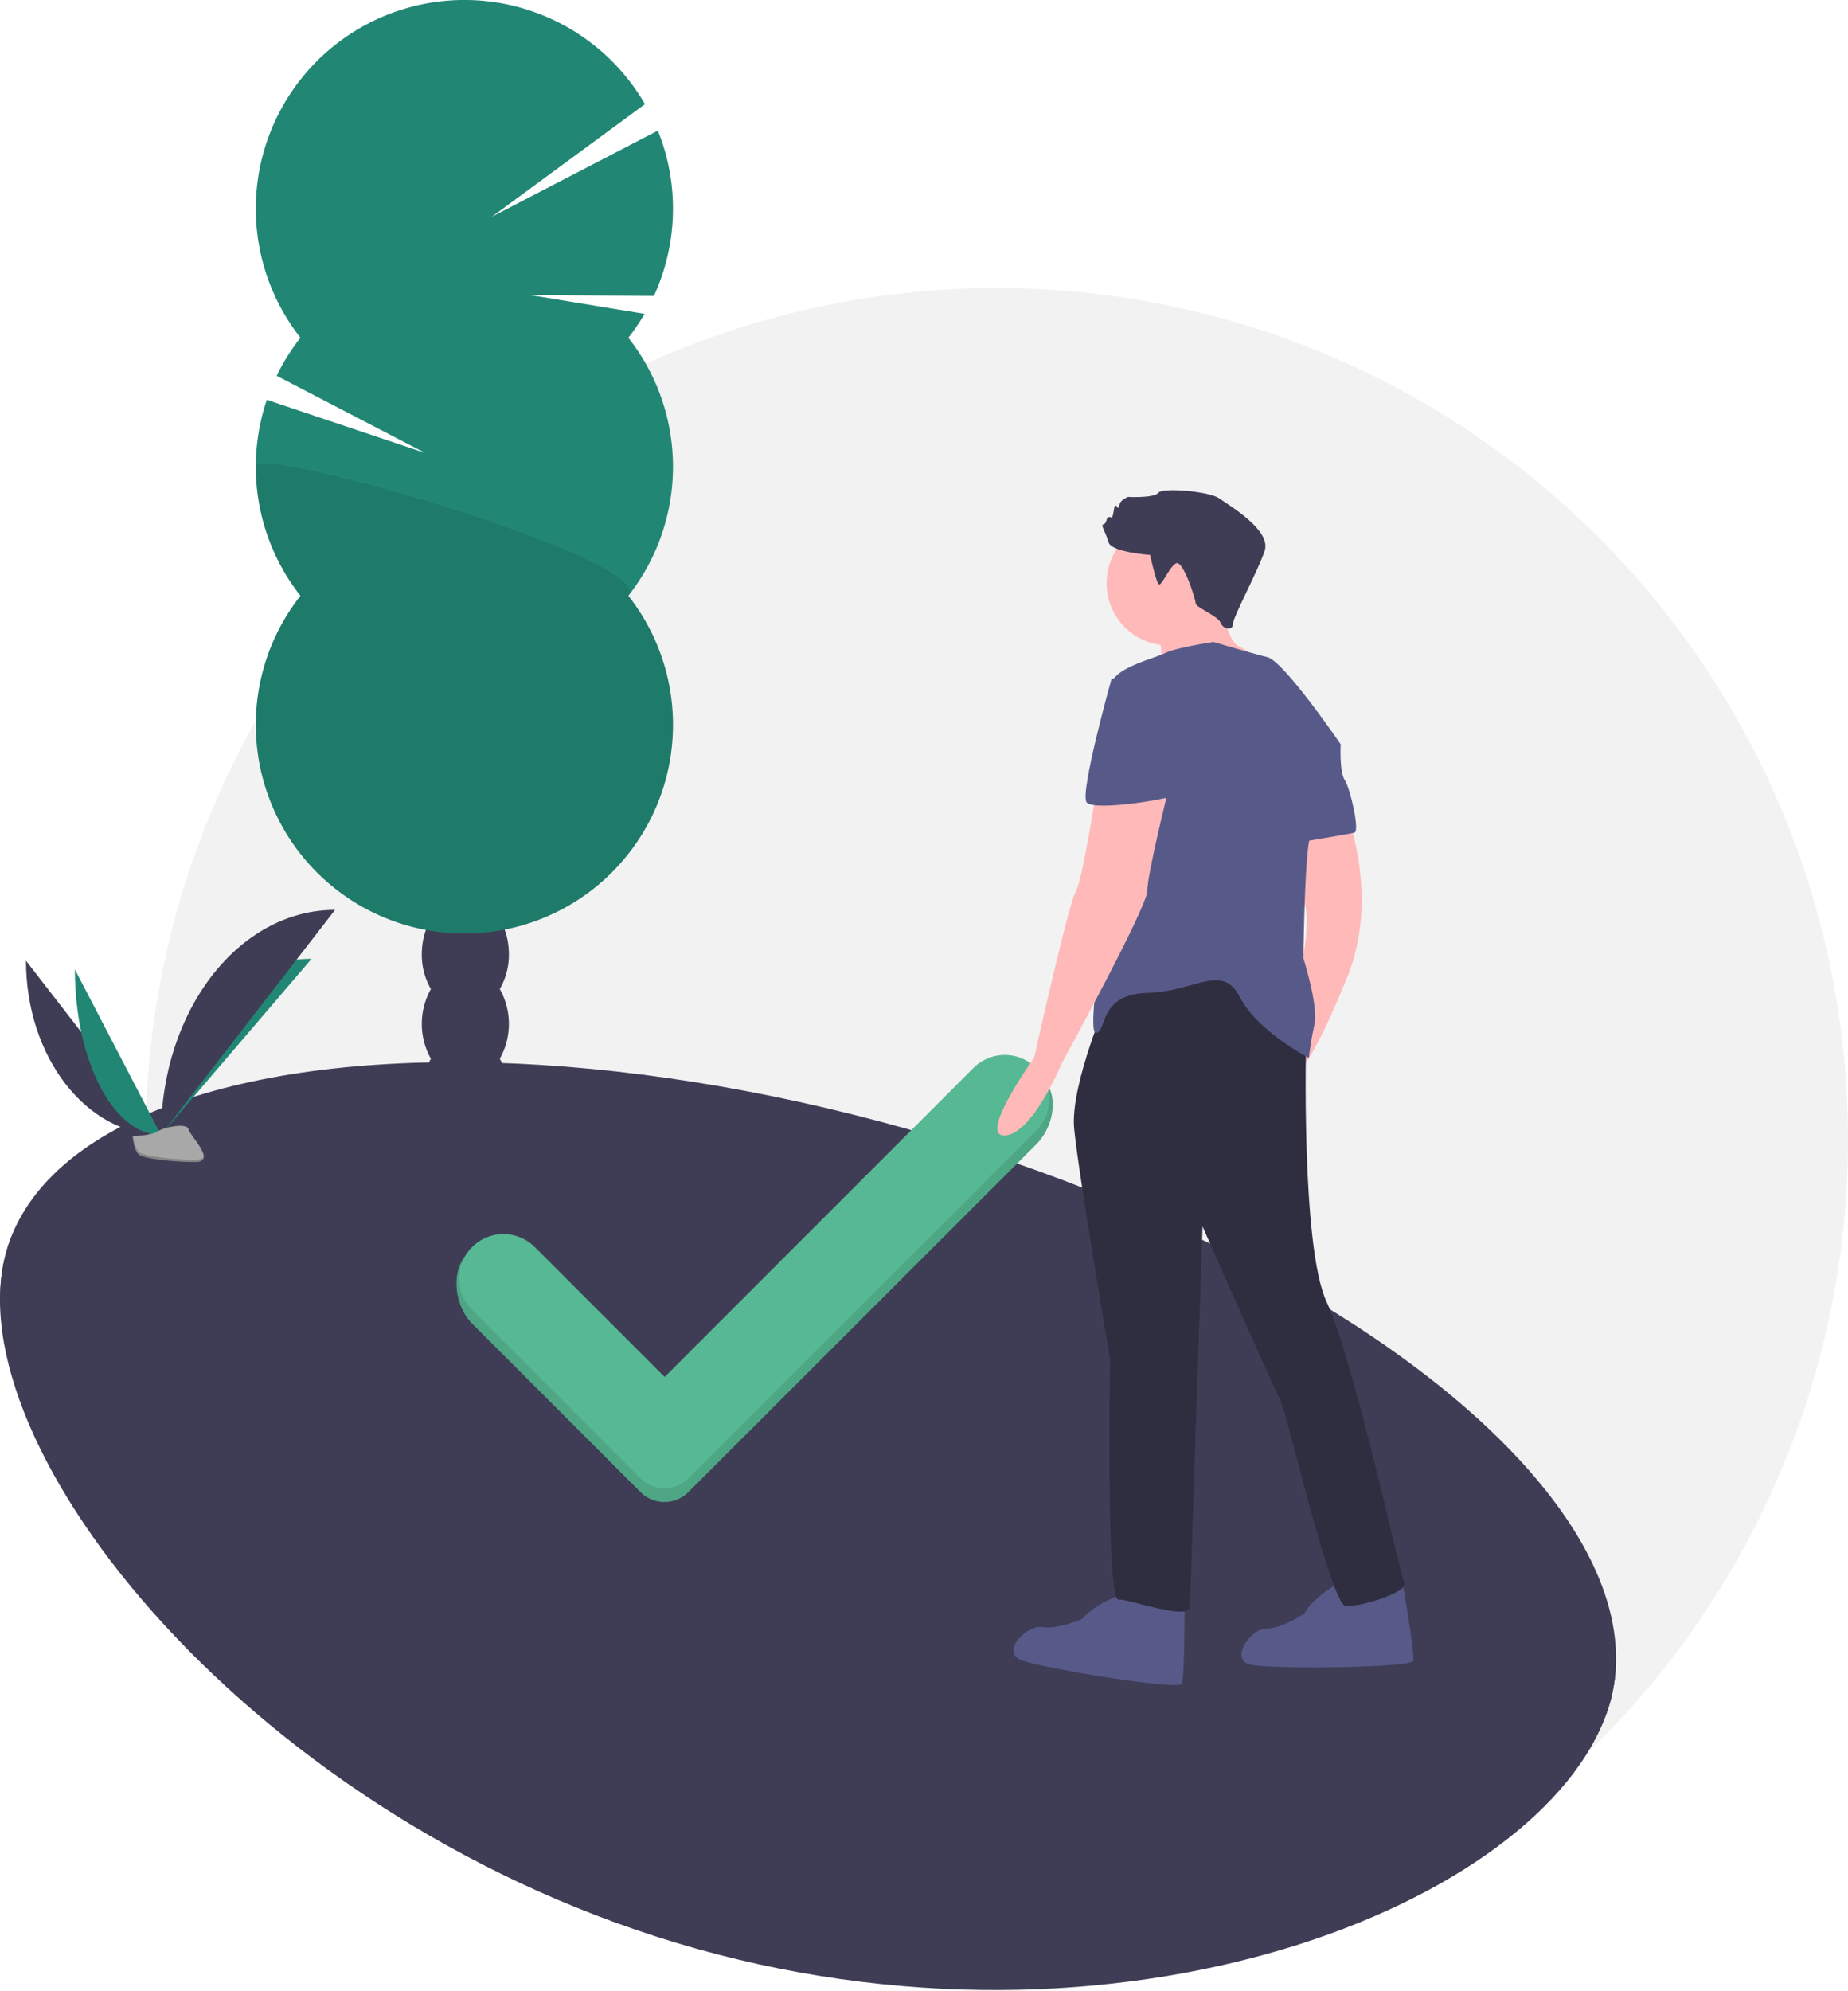 <?xml version="1.0" encoding="UTF-8" standalone="no"?>
<svg
   xmlns:dc="http://purl.org/dc/elements/1.1/"
   xmlns:cc="http://creativecommons.org/ns#"
   xmlns:rdf="http://www.w3.org/1999/02/22-rdf-syntax-ns#"
   xmlns:svg="http://www.w3.org/2000/svg"
   xmlns="http://www.w3.org/2000/svg"
   xmlns:sodipodi="http://sodipodi.sourceforge.net/DTD/sodipodi-0.dtd"
   xmlns:inkscape="http://www.inkscape.org/namespaces/inkscape"
   inkscape:version="1.0rc1 (09960d6, 2020-04-09)"
   sodipodi:docname="created.svg"
   version="1.1"
   viewBox="0 0 809.835 872.15"
   height="872.15"
   width="809.835"
   data-name="Layer 1"
   id="b49c538b-d2f0-4d56-8d1f-7f4005552b2e">
  <defs
     id="defs239">
    <filter
       id="filter247"
       inkscape:label="Invert"
       style="color-interpolation-filters:sRGB;">
      <feColorMatrix
         id="feColorMatrix243"
         result="color1"
         values="180"
         type="hueRotate" />
      <feColorMatrix
         id="feColorMatrix245"
         result="color2"
         values="0 0 1 0 0 0 1 0 0 0 1 0 0 0 0 -0.21 -0.72 -0.07 2 0 " />
    </filter>
    <filter
       id="filter253"
       inkscape:label="Invert"
       style="color-interpolation-filters:sRGB;">
      <feColorMatrix
         id="feColorMatrix249"
         result="color1"
         values="180"
         type="hueRotate" />
      <feColorMatrix
         id="feColorMatrix251"
         result="color2"
         values="0 0 1 0 0 0 1 0 0 0 1 0 0 0 0 -0.21 -0.72 -0.07 2 0 " />
    </filter>
    <filter
       id="filter259"
       inkscape:label="Invert"
       style="color-interpolation-filters:sRGB;">
      <feColorMatrix
         id="feColorMatrix255"
         result="color1"
         values="180"
         type="hueRotate" />
      <feColorMatrix
         id="feColorMatrix257"
         result="color2"
         values="0 0 1 0 0 0 1 0 0 0 1 0 0 0 0 -0.21 -0.72 -0.07 2 0 " />
    </filter>
    <filter
       id="filter265"
       inkscape:label="Invert"
       style="color-interpolation-filters:sRGB;">
      <feColorMatrix
         id="feColorMatrix261"
         result="color1"
         values="180"
         type="hueRotate" />
      <feColorMatrix
         id="feColorMatrix263"
         result="color2"
         values="0 0 1 0 0 0 1 0 0 0 1 0 0 0 0 -0.21 -0.72 -0.07 2 0 " />
    </filter>
    <filter
       id="filter271"
       inkscape:label="Invert"
       style="color-interpolation-filters:sRGB;">
      <feColorMatrix
         id="feColorMatrix267"
         result="color1"
         values="180"
         type="hueRotate" />
      <feColorMatrix
         id="feColorMatrix269"
         result="color2"
         values="0 0 1 0 0 0 1 0 0 0 1 0 0 0 0 -0.21 -0.72 -0.07 2 0 " />
    </filter>
    <filter
       id="filter277"
       inkscape:label="Invert"
       style="color-interpolation-filters:sRGB;">
      <feColorMatrix
         id="feColorMatrix273"
         result="color1"
         values="180"
         type="hueRotate" />
      <feColorMatrix
         id="feColorMatrix275"
         result="color2"
         values="0 0 1 0 0 0 1 0 0 0 1 0 0 0 0 -0.21 -0.72 -0.07 2 0 " />
    </filter>
    <filter
       id="filter283"
       inkscape:label="Invert"
       style="color-interpolation-filters:sRGB;">
      <feColorMatrix
         id="feColorMatrix279"
         result="color1"
         values="180"
         type="hueRotate" />
      <feColorMatrix
         id="feColorMatrix281"
         result="color2"
         values="0 0 1 0 0 0 1 0 0 0 1 0 0 0 0 -0.21 -0.72 -0.07 2 0 " />
    </filter>
    <filter
       id="filter289"
       inkscape:label="Invert"
       style="color-interpolation-filters:sRGB;">
      <feColorMatrix
         id="feColorMatrix285"
         result="color1"
         values="180"
         type="hueRotate" />
      <feColorMatrix
         id="feColorMatrix287"
         result="color2"
         values="0 0 1 0 0 0 1 0 0 0 1 0 0 0 0 -0.21 -0.72 -0.07 2 0 " />
    </filter>
    <filter
       id="filter295"
       inkscape:label="Invert"
       style="color-interpolation-filters:sRGB;">
      <feColorMatrix
         id="feColorMatrix291"
         result="color1"
         values="180"
         type="hueRotate" />
      <feColorMatrix
         id="feColorMatrix293"
         result="color2"
         values="0 0 1 0 0 0 1 0 0 0 1 0 0 0 0 -0.21 -0.72 -0.07 2 0 " />
    </filter>
    <filter
       id="filter301"
       inkscape:label="Invert"
       style="color-interpolation-filters:sRGB;">
      <feColorMatrix
         id="feColorMatrix297"
         result="color1"
         values="180"
         type="hueRotate" />
      <feColorMatrix
         id="feColorMatrix299"
         result="color2"
         values="0 0 1 0 0 0 1 0 0 0 1 0 0 0 0 -0.21 -0.72 -0.07 2 0 " />
    </filter>
    <filter
       id="filter307"
       inkscape:label="Invert"
       style="color-interpolation-filters:sRGB;">
      <feColorMatrix
         id="feColorMatrix303"
         result="color1"
         values="180"
         type="hueRotate" />
      <feColorMatrix
         id="feColorMatrix305"
         result="color2"
         values="0 0 1 0 0 0 1 0 0 0 1 0 0 0 0 -0.21 -0.72 -0.07 2 0 " />
    </filter>
    <filter
       id="filter313"
       inkscape:label="Invert"
       style="color-interpolation-filters:sRGB;">
      <feColorMatrix
         id="feColorMatrix309"
         result="color1"
         values="180"
         type="hueRotate" />
      <feColorMatrix
         id="feColorMatrix311"
         result="color2"
         values="0 0 1 0 0 0 1 0 0 0 1 0 0 0 0 -0.21 -0.72 -0.07 2 0 " />
    </filter>
    <filter
       id="filter319"
       inkscape:label="Invert"
       style="color-interpolation-filters:sRGB;">
      <feColorMatrix
         id="feColorMatrix315"
         result="color1"
         values="180"
         type="hueRotate" />
      <feColorMatrix
         id="feColorMatrix317"
         result="fbSourceGraphic"
         values="0 0 1 0 0 0 1 0 0 0 1 0 0 0 0 -0.21 -0.72 -0.07 2 0 " />
      <feColorMatrix
         id="feColorMatrix321"
         values="0 0 0 -1 0 0 0 0 -1 0 0 0 0 -1 0 0 0 0 1 0"
         in="fbSourceGraphic"
         result="fbSourceGraphicAlpha" />
      <feColorMatrix
         in="fbSourceGraphic"
         result="color1"
         values="180"
         type="hueRotate"
         id="feColorMatrix323" />
      <feColorMatrix
         result="color2"
         values="0 0 1 0 0 0 1 0 0 0 1 0 0 0 0 -0.21 -0.72 -0.07 2 0 "
         id="feColorMatrix325" />
    </filter>
    <filter
       id="filter349"
       inkscape:label="Invert"
       style="color-interpolation-filters:sRGB;">
      <feColorMatrix
         id="feColorMatrix345"
         result="color1"
         values="180"
         type="hueRotate" />
      <feColorMatrix
         id="feColorMatrix347"
         result="color2"
         values="0 0 1 0 0 0 1 0 0 0 1 0 0 0 0 -0.21 -0.72 -0.07 2 0 " />
    </filter>
  </defs>
  <sodipodi:namedview
     inkscape:current-layer="b49c538b-d2f0-4d56-8d1f-7f4005552b2e"
     inkscape:window-maximized="0"
     inkscape:window-y="23"
     inkscape:window-x="0"
     inkscape:cy="683.64713"
     inkscape:cx="354.06361"
     inkscape:zoom="0.84274462"
     showgrid="false"
     id="namedview237"
     inkscape:window-height="954"
     inkscape:window-width="1680"
     inkscape:pageshadow="2"
     inkscape:pageopacity="0"
     guidetolerance="10"
     gridtolerance="10"
     objecttolerance="10"
     borderopacity="1"
     bordercolor="#666666"
     pagecolor="#ffffff" />
  <title
     id="title174">completed</title>
  <circle
     id="circle176"
     fill="#f2f2f2"
     r="373"
     cy="499.15"
     cx="436.835" />
  <path
     style="filter:url(#filter301)"
     id="path178"
     fill="#3f3d56"
     transform="translate(-195.082 -13.925)"
     d="M414.103,447.116a30.114,30.114,0,0,0,3.983-15.266c0-13.797-8.544-24.981-19.083-24.981s-19.083,11.184-19.083,24.981a30.114,30.114,0,0,0,3.983,15.266,31.248,31.248,0,0,0,0,30.532,31.248,31.248,0,0,0,0,30.532,31.248,31.248,0,0,0,0,30.532,30.114,30.114,0,0,0-3.983,15.266c0,13.797,8.544,24.981,19.083,24.981s19.083-11.184,19.083-24.981a30.114,30.114,0,0,0-3.983-15.266,31.248,31.248,0,0,0,0-30.532,31.248,31.248,0,0,0,0-30.532,31.248,31.248,0,0,0,0-30.532Z" />
  <ellipse
     style="filter:url(#filter295)"
     id="ellipse180"
     fill="#3f3d56"
     ry="24.981"
     rx="19.083"
     cy="387.393"
     cx="203.921" />
  <ellipse
     id="ellipse182"
     fill="#3f3d56"
     ry="24.981"
     rx="19.083"
     cy="356.861"
     cx="203.921" />
  <path
     id="path184"
     fill="#218774"
     transform="translate(-195.082 -13.925)"
     d="M470.439,161.845a91.611,91.611,0,0,0,7.107-10.461l-50.141-8.235,54.229.403a91.566,91.566,0,0,0,1.746-72.426L410.624,108.868l67.097-49.321a91.413,91.413,0,1,0-150.971,102.298,91.458,91.458,0,0,0-10.425,16.669l65.087,33.814-69.4-23.292a91.46,91.46,0,0,0,14.738,85.837,91.406,91.406,0,1,0,143.689,0,91.418,91.418,0,0,0,0-113.029Z" />
  <path
     id="path186"
     opacity="0.1"
     transform="translate(-195.082 -13.925)"
     d="M307.188,218.359a91.013,91.013,0,0,0,19.561,56.514,91.406,91.406,0,1,0,143.689,0C482.69,259.321,307.188,208.1,307.188,218.359Z" />
  <path
     style="filter:url(#filter349)"
     id="path188"
     fill="#3f3d56"
     transform="translate(-195.082 -13.925)"
     d="M900.666,759.469c-23.654,84.287-206.167,162.461-400.253,107.994S174.164,646.514,197.818,562.227s194.167-54.461,388.253.006S924.32,675.182,900.666,759.469Z" />
  <path
     style="filter:url(#filter319)"
     id="path190"
     opacity="0.1"
     transform="translate(-195.082 -13.925)"
     d="M900.666,759.469c-23.654,84.287-206.167,162.461-400.253,107.994S174.164,646.514,197.818,562.227s194.167-54.461,388.253.006S924.32,675.182,900.666,759.469Z" />
  <ellipse
     style="filter:url(#filter283)"
     id="ellipse192"
     fill="#3f3d56"
     transform="translate(-430.511 997.18) rotate(-74.324)"
     ry="365"
     rx="158.511"
     cy="660.848"
     cx="549.242" />
  <ellipse
     style="filter:url(#filter289)"
     id="ellipse194"
     opacity="0.1"
     ry="31"
     rx="107"
     cy="652.15"
     cx="294.835" />
  <path
     id="path196"
     fill="#57b894"
     transform="translate(-195.082 -13.925)"
     d="M621.673,487.68l-135.333,135.333-56.881-56.882a19.444,19.444,0,0,0-27.498-0l-2.043-3.056c-7.593,7.593-5.55,22.961,2.043,30.555l73.803,73.802a14.836,14.836,0,0,0,20.976.005l152.418-152.259c7.598-7.59,10.355-21.509,2.76-29.103h0C644.326,478.484,629.265,480.089,621.673,487.68Z" />
  <path
     id="path198"
     opacity="0.1"
     transform="translate(-195.082 -13.925)"
     d="M621.673,487.68l-135.333,135.333-56.881-56.882a19.444,19.444,0,0,0-27.498-0l-2.043-3.056c-7.593,7.593-5.55,22.961,2.043,30.555l73.803,73.802a14.836,14.836,0,0,0,20.976.005l152.418-152.259c7.598-7.59,10.355-21.509,2.76-29.103h0C644.326,478.484,629.265,480.089,621.673,487.68Z" />
  <path
     id="path200"
     fill="#57b894"
     transform="translate(-195.082 -13.925)"
     d="M621.673,481.68l-135.333,135.333-56.881-56.882a19.444,19.444,0,0,0-27.498-0l0,0a19.444,19.444,0,0,0,0,27.498l73.803,73.802a14.836,14.836,0,0,0,20.976.005l152.418-152.259a19.439,19.439,0,0,0,.007-27.499l0,0A19.439,19.439,0,0,0,621.673,481.68Z" />
  <path
     style="filter:url(#filter277)"
     id="path202"
     fill="#575a89"
     transform="translate(-195.082 -13.925)"
     d="M687.575,712.05s-12.103,3.631-18.154,10.893c0,0-10.893,4.841-17.549,3.631s-18.759,10.893-9.077,14.523,68.986,13.313,70.197,10.287,1.21-33.888,1.21-33.888Z" />
  <path
     style="filter:url(#filter271)"
     id="path204"
     fill="#575a89"
     transform="translate(-195.082 -13.925)"
     d="M782.645,706.854s-11.305,5.645-16.027,13.833c0,0-9.906,6.631-16.671,6.575s-16.623,13.937-6.463,15.86,70.247,1.334,70.922-1.854-4.596-33.597-4.596-33.597Z" />
  <circle
     id="circle206"
     fill="#ffb9b9"
     r="27.231"
     cy="255.463"
     cx="512.159" />
  <path
     id="path208"
     fill="#ffb9b9"
     transform="translate(-195.082 -13.925)"
     d="M729.329,273.926s3.026,20.575,8.472,22.995a40.208,40.208,0,0,1,10.287,7.262L732.96,311.445l-29.652-1.815s2.421-13.313-1.815-19.97S729.329,273.926,729.329,273.926Z" />
  <path
     id="path210"
     fill="#ffb9b9"
     transform="translate(-195.082 -13.925)"
     d="M785.608,371.354s13.918,35.703,0,70.197-19.97,39.94-19.97,39.94l-4.236-45.386,4.871-4.419s2.95-13.769.552-21.922,1.234-33.569,1.234-33.569Z" />
  <path
     style="filter:url(#filter265)"
     id="path212"
     fill="#2f2e41"
     transform="translate(-195.082 -13.925)"
     d="M681.523,448.813s-17.549,39.94-15.734,59.304S681.523,609.176,681.523,609.176,679.708,714.471,685.154,714.471s31.467,9.682,31.467,3.026,5.446-166.415,5.446-166.415,30.862,70.197,33.888,75.643,22.39,90.772,29.047,90.772,27.231-6.051,25.416-10.287S788.028,608.571,776.531,584.365s-9.077-115.583-9.077-115.583L748.089,426.422Z" />
  <path
     id="path214"
     fill="#3f3d56"
     transform="translate(-195.082 -13.925)"
     d="M699.072,256.982s-16.944-1.21-18.154-5.446-3.631-7.867-2.421-7.867,1.815-3.026,1.815-3.026,1.21-.605,1.815,0,1.21-4.236,1.21-4.236.605-1.815,1.21-.605.605.605,1.21-1.21S689.39,231.566,689.39,231.566s11.498.605,13.313-1.815,22.39-.605,26.626,2.421,22.995,13.918,19.97,22.995-13.918,29.047-13.918,32.073-4.236,2.421-5.446-.605-10.893-6.657-10.893-8.472-5.446-18.759-8.472-17.549-6.657,10.893-7.867,9.077S699.072,256.982,699.072,256.982Z" />
  <path
     style="filter:url(#filter247)"
     id="path216"
     fill="#575a89"
     transform="translate(-195.082 -13.925)"
     d="M782.582,339.887s-24.811-36.309-32.073-38.124-23.601-6.657-23.601-6.657-16.339,2.421-21.18,4.841-22.995,6.657-23.601,13.918,4.841,76.853,1.815,83.51-13.313,70.197-8.472,68.986,1.21-16.944,22.39-17.549,32.678-13.313,40.545,1.815,30.257,26.626,30.257,26.626a146.409,146.409,0,0,1,2.421-14.523c1.815-8.472-4.841-29.047-4.841-29.047s.605-47.806,3.026-53.253S782.582,339.887,782.582,339.887Z" />
  <path
     style="filter:url(#filter253)"
     id="path218"
     fill="#575a89"
     transform="translate(-195.082 -13.925)"
     d="M773.505,338.676l9.077,1.21s-.605,12.103,1.815,15.734,6.657,22.39,4.236,22.995-24.206,4.236-24.206,4.236l-1.21-27.837Z" />
  <path
     id="path220"
     fill="#ffb9b9"
     transform="translate(-195.082 -13.925)"
     d="M675.472,360.462s-6.051,39.334-9.077,44.176-18.154,72.617-18.154,72.617-24.878,34.596-12.775,33.991,24.878-31.57,24.878-31.57,37.519-68.381,37.519-75.643,9.077-43.57,9.077-43.57Z" />
  <path
     style="filter:url(#filter259)"
     id="path222"
     fill="#575a89"
     transform="translate(-195.082 -13.925)"
     d="M693.021,307.209l-10.893,4.236s-13.918,49.622-10.893,53.858,39.334-1.815,39.94-3.631S704.519,307.209,693.021,307.209Z" />
  <path
     style="filter:url(#filter313)"
     id="path224"
     fill="#3f3d56"
     transform="translate(-195.082 -13.925)"
     d="M206.474,434.718c0,42.17,26.455,76.294,59.149,76.294" />
  <path
     id="path226"
     fill="#218774"
     transform="translate(-195.082 -13.925)"
     d="M265.624,511.012c0-42.644,29.523-77.151,66.007-77.151" />
  <path
     id="path228"
     fill="#218774"
     transform="translate(-195.082 -13.925)"
     d="M227.905,438.541c0,40.057,16.87,72.471,37.718,72.471" />
  <path
     style="filter:url(#filter307)"
     id="path230"
     fill="#3f3d56"
     transform="translate(-195.082 -13.925)"
     d="M265.624,511.012c0-54.49,34.124-98.582,76.294-98.582" />
  <path
     id="path232"
     fill="#a8a8a8"
     transform="translate(-195.082 -13.925)"
     d="M253.18,511.55s8.388-.258,10.916-2.059,12.903-3.95,13.531-1.063,12.606,14.359,3.136,14.435-22.005-1.475-24.528-3.012S253.18,511.55,253.18,511.55Z" />
  <path
     id="path234"
     opacity="0.2"
     transform="translate(-195.082 -13.925)"
     d="M280.932,521.859c-9.47.076-22.005-1.475-24.528-3.012-1.922-1.17-2.687-5.37-2.943-7.308-.177.008-.28.011-.28.011s.531,6.765,3.054,8.302,15.058,3.089,24.528,3.012c2.734-.022,3.678-.995,3.626-2.435C284.009,521.299,282.967,521.843,280.932,521.859Z" />
</svg>
